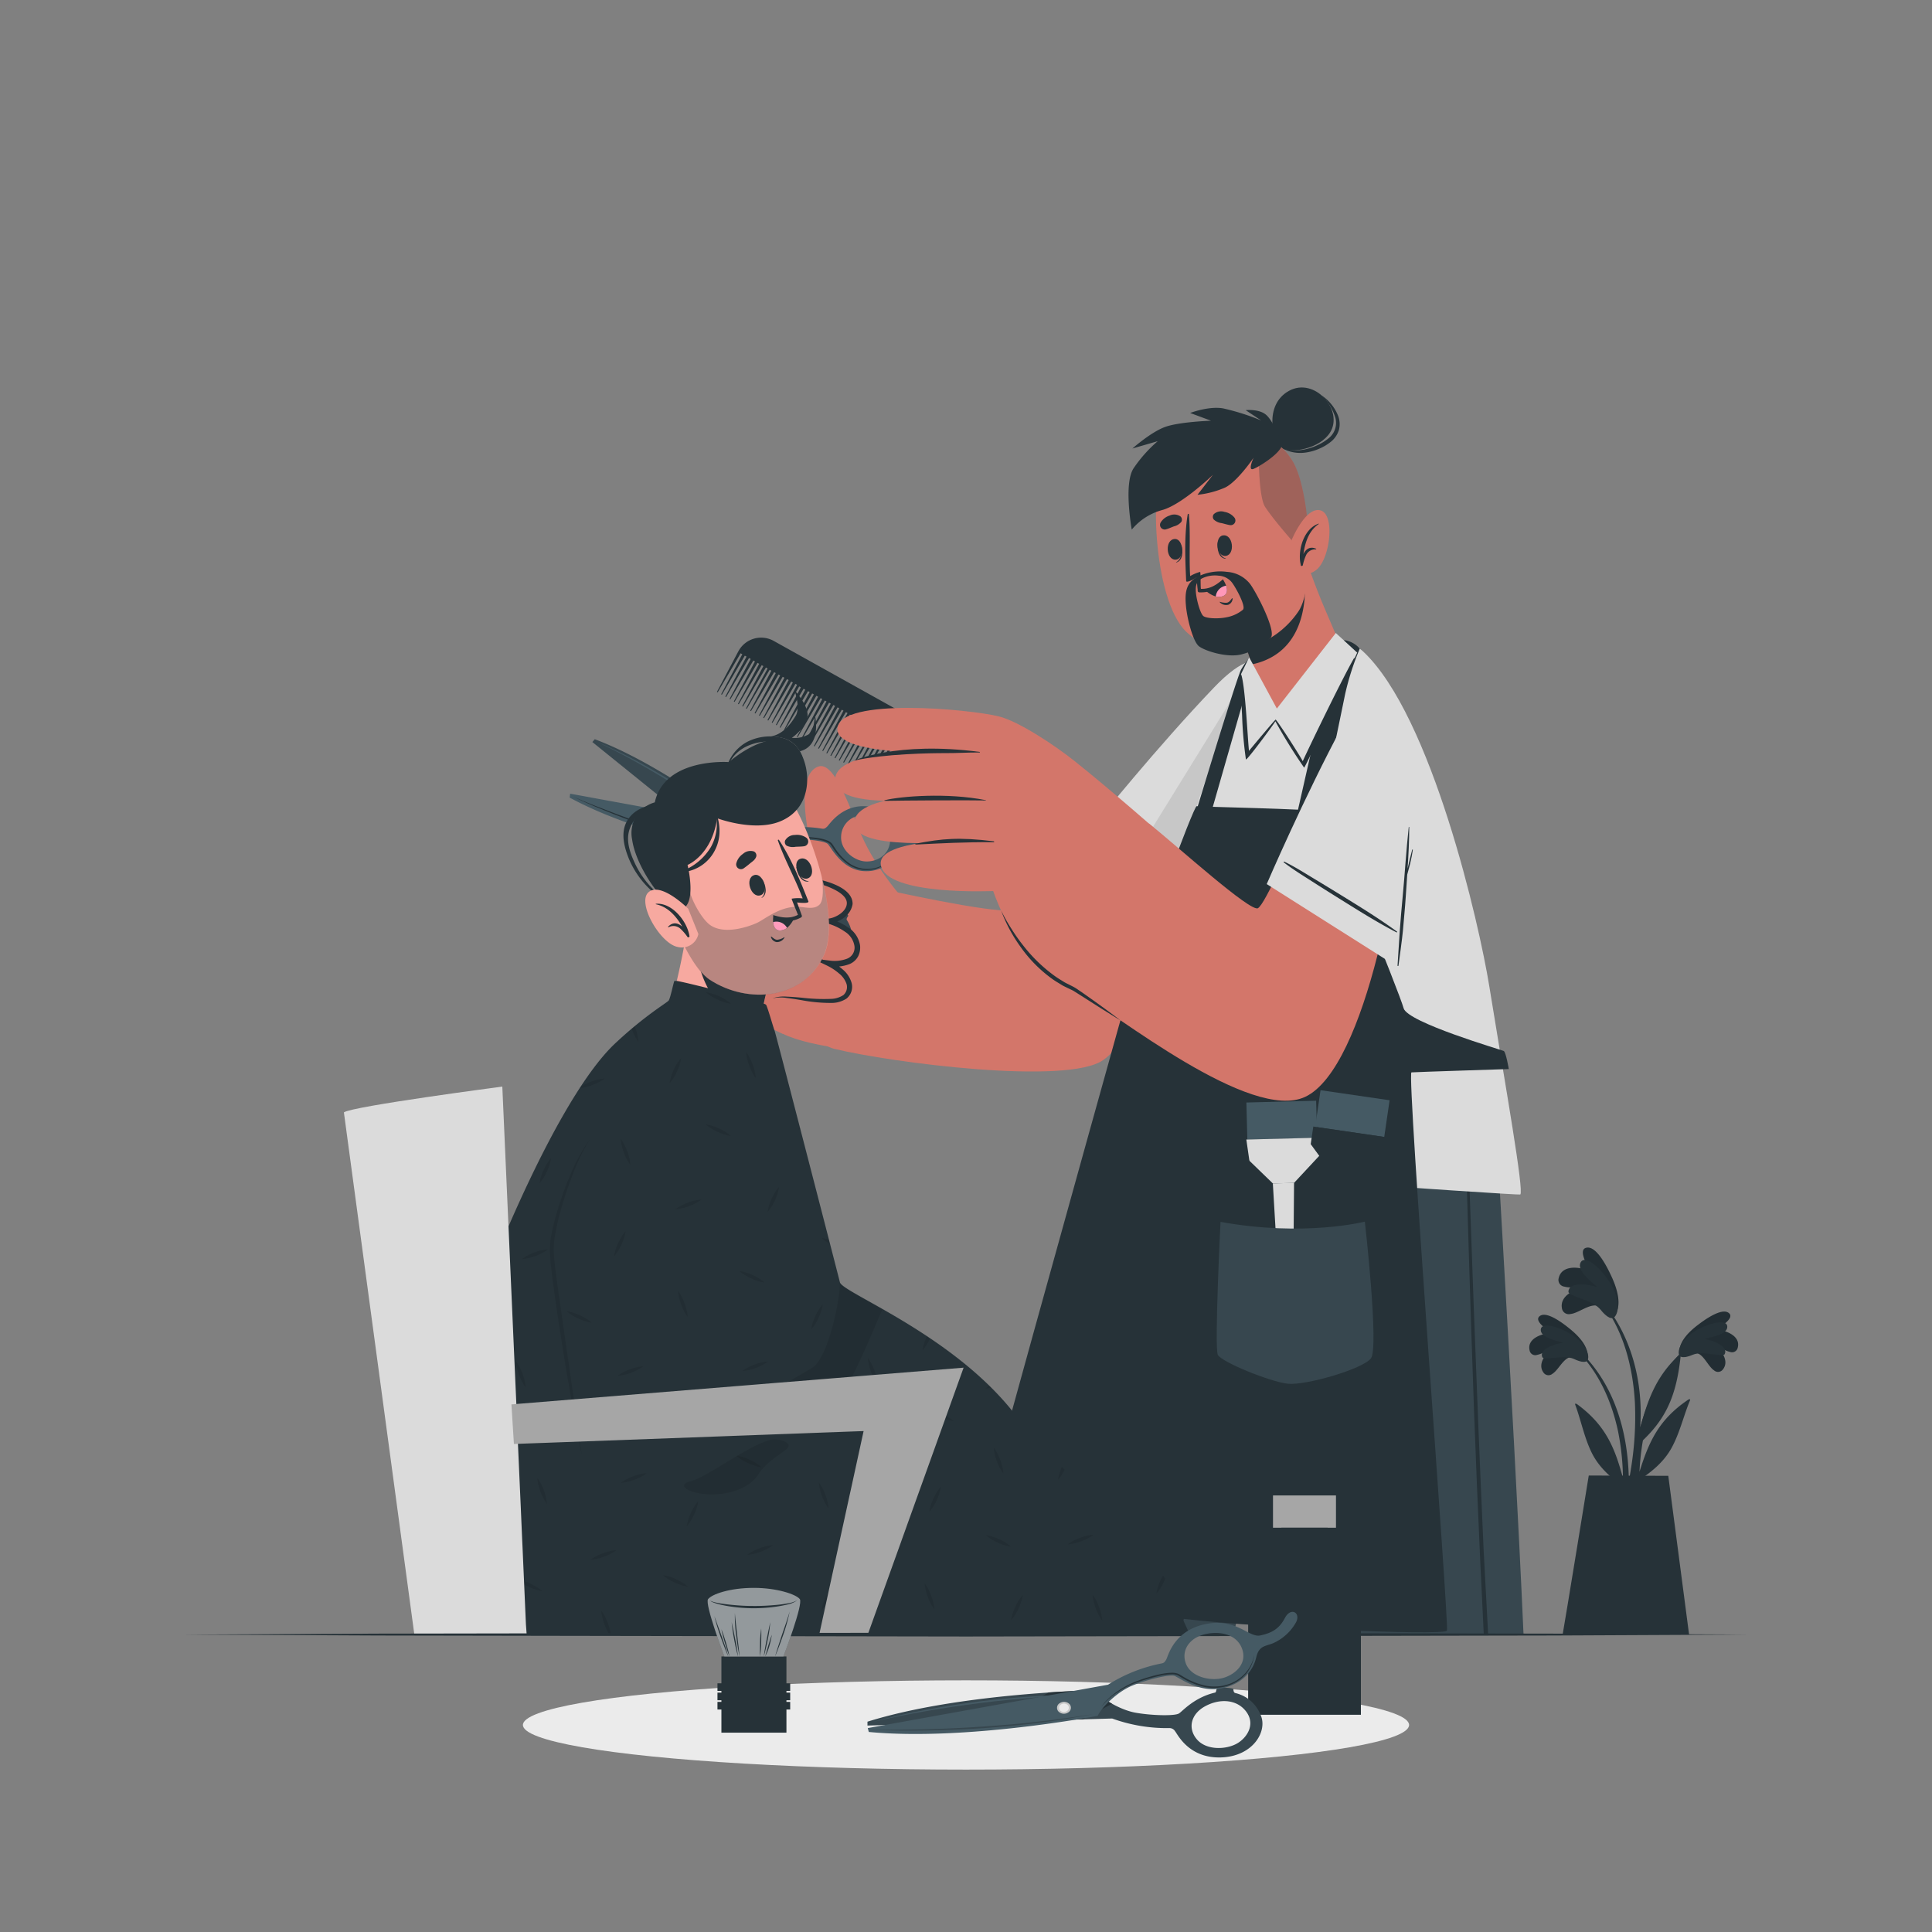 <svg xmlns="http://www.w3.org/2000/svg" viewBox="0 0 500 500"><rect x="0" y="0" width="500" height="500" fill="#808080" stroke="none"/><g id="freepik--Shadow--inject-78"><ellipse cx="250" cy="446.42" rx="114.67" ry="11.55" style="fill:#ebebeb"></ellipse></g><g id="freepik--character-2--inject-78"><path d="M360.31,263.67l-.26,1c0,.08-.05.17-.07.27-.15.57-.35,1.33-.59,2.27-.06.23-.13.48-.19.73l-.32,1.2c-.09.35-.18.72-.28,1.1-.54,2-1.18,4.5-1.92,7.34-.07.28-.14.56-.22.85-2.15,8.25-5,19.42-8.36,32.16-.21.81-.42,1.63-.64,2.45l-.55,2.14c-.22.83-.43,1.66-.65,2.49-.75,2.88-1.51,5.82-2.28,8.8q-.62,2.36-1.23,4.74c-3.18,12.29-6.53,25.25-9.81,38-.48,1.85-.95,3.69-1.43,5.53l-2.88,11.21v0c-2.09,8.11-4.09,15.94-5.95,23.23-1.24,4.88-2.41,9.52-3.5,13.84H248.73c7.78-29.07,20.44-71.3,30.76-105,9.39-30.75,16.85-54.38,16.85-54.38Z" style="fill:#37474f"></path><path d="M346.79,282.63c-1.59,5.63-3.16,11.26-4.8,16.88q-4.87,16.68-9.82,33.35-2.28,7.74-4.59,15.46-4.47,15-9,30-3.11,10.41-6.24,20.82-3.58,11.93-7.18,23.87h-2.13c1.24-3.95,2.49-7.89,3.67-11.83q5.63-18.7,11.29-37.39,4.22-13.94,8.45-27.86c.32-1,.64-2.09.95-3.13q4.5-14.76,9-29.48,2.54-8.22,5.09-16.44c1.68-5.36,3.59-10.67,5.11-16.07C347.25,278.63,347.58,279.83,346.79,282.63Z" style="fill:#263238"></path><path d="M303.6,263.67C308,298,316.51,362.45,322.68,409.19c14.43-56.63,37.63-145.52,37.63-145.52Z" style="fill:#263238"></path><path d="M394.29,423H329.57c-.27-11.58-.61-24.62-.94-37.07v0c-.39-14.35-.77-27.93-1.05-37.62-.06-2-.11-3.85-.16-5.5-.13-4.42-.22-7.44-.25-8.52h0c0-.28,0-.43,0-.43l-1.11-.67c-2.66-1.6-5.07-2.95-7.2-4.08l-.7-.36c-2.68-1.4-4.88-2.43-6.47-3.14-1.91-.84-3-1.22-3-1.22l-.21-.6c-.58-1.71-1.12-3.48-1.62-5.27-7-24.24-8.48-54.85-8.48-54.85h87.17s1.48,24.5,3.28,56.28C390.73,352.92,393,393.71,394.29,423Z" style="fill:#37474f"></path><path d="M385.13,423H384q-1.94-38.49-3.18-77c-.81-23.81-1.43-47.62-2.14-71.43,0-.34.51-.31.52,0,1.39,42.11,2.86,84.22,4.75,126.31C384.24,406.54,384.64,414.1,385.13,423Z" style="fill:#263238"></path><path d="M305.58,322.56a140.55,140.55,0,0,1,21.57,11.3c.27.17.07.59-.22.45-7.28-3.54-14.72-6.94-21.79-10.88A.49.49,0,0,1,305.58,322.56Z" style="fill:#263238"></path><path d="M305.16,296.59c.49,2.69,1.14,5.34,1.72,8,.55,2.5.95,5,1.61,7.53a12.89,12.89,0,0,0,3.5,6.31c1,.91,2.07,1.71,3.11,2.55.57.45,1.18.88,1.76,1.34-.07-.35-.13-.72-.2-1.08-.18-1-.35-2-.52-3.05-.38-2.26-.74-4.53-1.09-6.79-.68-4.45-1.3-9-2.23-13.36a.14.14,0,0,1,.27-.07c1.11,4.37,2.34,8.69,3.3,13.1.48,2.16,2.17,12.82,2.24,13.57s.14,1.56.17,2.35a9.11,9.11,0,0,1,0,2.39c0,.2-.28.16-.36,0h0a9.68,9.68,0,0,1-.68-2.32c-.19-.76-.37-1.53-.5-2.3-.05-.28-.09-.57-.13-.85-1.05-.64-2-1.49-3-2.2s-2.14-1.51-3.14-2.35a12.11,12.11,0,0,1-3.83-6,43.1,43.1,0,0,1-1.25-7.66c-.34-3-.59-6.08-1-9.1C304.85,296.49,305.12,296.41,305.16,296.59Z" style="fill:#263238"></path><path d="M324.06,190.32c-7.46,23.88-25.75,74.89-38.52,84-9.24,6.6-54.88.71-69.65-2.89-14.25-3.48,1.8-43.58,10.24-41.78,13.64,2.9,34.47,7.4,38.57,5.69,2.87-1.2,28.12-29.13,47.22-52.22C325.1,167.2,327.66,178.78,324.06,190.32Z" style="fill:#d3766a"></path><path d="M284,212.56,311,242.2s10.71-26.82,16.06-46.91,2-32.91-12.85-17.39S284,212.56,284,212.56Z" style="fill:#dbdbdb"></path><polygon points="326.48 168.51 325.38 168.53 326.67 168.2 326.48 168.51" style="fill:#c7c7c7"></polygon><path d="M327,195.29C321.67,215.38,311,242.2,311,242.2L293.1,222.55,324.93,171C330.26,171.28,330.67,181.6,327,195.29Z" style="fill:#c7c7c7"></path><path d="M290.85,208.05c2.11,2,4,4.18,5.93,6.33s3.75,4.23,5.61,6.36c3.76,4.31,7.54,8.6,11,13.19a.12.12,0,0,1-.18.16c-4.08-4-7.79-8.37-11.54-12.69q-2.78-3.21-5.51-6.45c-1.86-2.2-3.79-4.38-5.45-6.75A.12.12,0,0,1,290.85,208.05Z" style="fill:#263238"></path><path d="M202.53,267.51c7.56,3.78,26.05,5.46,30.66,4.16s8.53-32.65,5-36.12-29.93-14.23-38.36-12.42S194.7,263.59,202.53,267.51Z" style="fill:#d3766a"></path><path d="M234,232.93s-7.4-8.13-11.17-17.06c-3.16-7.5-7-19-11.11-17.46-8.41,3.18,1.19,31.87,1.19,31.87s6.27,12,14.89,9.56A8.87,8.87,0,0,0,234,232.93Z" style="fill:#d3766a"></path><path d="M213.39,223c.24,4.48-3.44,4.44-3.44,4.44l-24.73,3.07s-19.23-2.65-19.13-7.77c.19-8.83,40.23-3.45,43.83-3.56C211.85,219.07,213.28,221,213.39,223Z" style="fill:#d3766a"></path><path d="M219.81,245.94c.77-2.42,1.18-5.09-.69-7.89-.08-.62.48-.86.38-1.15a7.51,7.51,0,0,0-2.51-2.23c-.38-.06-.76.64-1.07.49-4.25-2-8.4-1-9.34-1.06-1.14-.09-4.84-3.48-7-6.33a17.9,17.9,0,0,1-3.13-10.22s-22.61-18.73-42.52-26.24l-.63.73,41.47,33.5a31,31,0,0,0,7.8,10c.39.34.54.57.49,1.47s-2.22,7.24,3.31,11.68S218.47,250.11,219.81,245.94Zm-14.5-4.17a5.65,5.65,0,0,1,6.78-5.36c3.68.54,6,3,5.92,6.21-.15,4.33-3.92,5.83-6.54,5.63C208.6,248,205.1,245.33,205.31,241.77Z" style="fill:#37474f"></path><path d="M197.14,222.65l-7.29-1.06-14.56-11.77,13.23,1.62c4.86,3.58,7.91,6.11,7.91,6.11A14.74,14.74,0,0,0,197.14,222.65Z" style="fill:#263238"></path><path d="M154.72,192.11c1.85.76,3.65,1.61,5.45,2.47s3.56,1.79,5.31,2.74q5.25,2.85,10.3,6.06c3.35,2.17,6.66,4.4,9.84,6.8.79.6,1.6,1.18,2.38,1.81l2.34,1.85c.78.62,1.54,1.27,2.3,1.92l2.27,1.94c-3.12-2.48-6.24-5-9.48-7.27s-6.51-4.57-9.87-6.7-6.77-4.18-10.23-6.13S158.33,193.8,154.72,192.11Z" style="fill:#455a64"></path><path d="M204.87,217.23c3.58-.2,8.56.39,9.37,1.2s3.62,6.6,9.18,7a9.57,9.57,0,0,0,9-4.61c1.61-2.56,2.82-1.83,4.69-1.94a11.09,11.09,0,0,0,6.63-3.17c1.75-1.87.23-4-1.94-1.83a6.82,6.82,0,0,1-6.58,2.11c-2.56-.38-3.19-6.22-10.1-7.23s-10.37,4.48-11,5.11-.92.66-1.42.58A31.05,31.05,0,0,0,200,215l-52.44-9.59-.14,1c18.68,10.2,47.62,15.11,47.62,15.11A18,18,0,0,1,204.87,217.23Zm12.81-.77a5.66,5.66,0,0,1,6.79-5.36c3.68.54,6,3,5.92,6.21-.15,4.33-3.92,5.83-6.54,5.62C221,222.71,217.48,220,217.68,216.46Z" style="fill:#455a64"></path><path d="M190.47,216.41a1.51,1.51,0,1,0-1,1.88A1.51,1.51,0,0,0,190.47,216.41Z" style="fill:#c7c7c7"></path><path d="M190.05,216.53a1.08,1.08,0,0,0-1.33-.72,1.07,1.07,0,1,0,1.33.72Z" style="fill:#ebebeb"></path><path d="M148.14,206.09q2.79,1.23,5.62,2.35t5.67,2.19c3.8,1.42,7.63,2.76,11.5,4,1.92.64,3.87,1.2,5.81,1.8s3.9,1.12,5.86,1.62l3,.77,3,.7,1.48.35,1.49.32,3,.64c-4-.69-8-1.47-11.92-2.48l-1.48-.36-1.48-.4-2.93-.8c-1.95-.59-3.9-1.14-5.84-1.77-3.86-1.26-7.7-2.59-11.48-4.08S151.79,207.87,148.14,206.09Z" style="fill:#263238"></path><path d="M232.28,220a9.63,9.63,0,0,1-3.4,3.82,8.49,8.49,0,0,1-9.8-.46,15.19,15.19,0,0,1-3.48-3.85c-.24-.34-.47-.74-.71-1a2.78,2.78,0,0,0-1-.64,10.93,10.93,0,0,0-2.44-.63,34.64,34.64,0,0,0-5.09-.34,16.94,16.94,0,0,0-5,.73,14.52,14.52,0,0,0-4.64,2.1,10.91,10.91,0,0,1,2.18-1.36,20.58,20.58,0,0,1,2.4-.94,17.29,17.29,0,0,1,5.09-.85,30.74,30.74,0,0,1,5.16.29,11.16,11.16,0,0,1,2.53.63,3.15,3.15,0,0,1,1.15.74c.31.37.5.72.75,1.08a14.77,14.77,0,0,0,3.36,3.77,8.37,8.37,0,0,0,4.63,1.78,8.5,8.5,0,0,0,4.85-1.18A9.84,9.84,0,0,0,232.28,220Z" style="fill:#263238"></path><path d="M210,227.39s8.62,1.09,9.57,6c.91,4.68-6.16,5.22-6.67,5.26.46.06,8.35,1.27,8.81,6.25.47,5.18-6.72,4.5-7.18,4.45.41.19,5.81,2.84,5.3,6.7-.89,6.64-14.89.26-19.88,2.37,0,0,2.61,8.87,2.63,9.14,0,0-13.45-5.8-15.92-12.69a4.68,4.68,0,0,1,1.83-5.57s-4.54-1.39-5-5.3c-.25-2,2.75-4.18,2.75-4.18s-3.59-1.27-3.8-4.77a4.79,4.79,0,0,1,2.8-4.71C192.26,226.27,210,227.39,210,227.39Z" style="fill:#d3766a"></path><path d="M185.66,230.11c-.08,0-.12-.09,0-.12,7.47-3.22,16.67-4.46,24.65-2.67.26.06,1.12,1,.83.92C203.65,227.05,194,228,185.66,230.11Z" style="fill:#263238"></path><path d="M186,239.74c-.09,0-.13-.13,0-.16,7.71-3.27,18.11-4.39,27.06-1.24.31.11.48.51.12.41C207.07,237.11,193.56,237.8,186,239.74Z" style="fill:#263238"></path><path d="M215,249.74c-8.71-2.69-17.4-2.31-26.28-.64-.11,0-.13-.15,0-.19,4.12-2,9.89-2.48,14.4-2.47a24,24,0,0,1,12,3C215.27,249.51,215.21,249.79,215,249.74Z" style="fill:#263238"></path><path d="M210.06,227.29c.32.07-.46.7-.14.78,3.38.9,9.35,2.81,9.24,5.73-.09,2.34-3.3,3.84-4.76,3.93l-3.66.23,3.52,1.06a14.92,14.92,0,0,1,4.39,2.09,5.37,5.37,0,0,1,2.47,3.64,3.06,3.06,0,0,1-1.9,3.36,9.21,9.21,0,0,1-4.63.47l-4.32-.51,3.9,1.89a13.88,13.88,0,0,1,3,2,5.87,5.87,0,0,1,1.93,2.74,2.79,2.79,0,0,1-.81,2.81,6.09,6.09,0,0,1-3.26,1,48,48,0,0,1-7.54-.31c-1.26-.11-2.54-.22-3.82-.27a9.16,9.16,0,0,0-3.79.45,9.75,9.75,0,0,1,3.77-.1c1.25.15,2.51.35,3.76.56a40.75,40.75,0,0,0,7.69.72,7.11,7.11,0,0,0,3.95-1.11,3.9,3.9,0,0,0,1.34-4.09,7.08,7.08,0,0,0-2.3-3.47,15.43,15.43,0,0,0-3.33-2.24l-.42,1.38a10.63,10.63,0,0,0,5.48-.51,4.47,4.47,0,0,0,2.25-2,5.07,5.07,0,0,0,.5-2.94,6.79,6.79,0,0,0-3.13-4.6,16.05,16.05,0,0,0-4.87-2.23l-.14,1.29c1.85-.18,5.62-1.46,6.22-5.07C220.75,229.15,211.73,227.48,210.06,227.29Z" style="fill:#263238"></path><path d="M393.45,309.14c-.27.27-110.86-7.3-111.79-8.5-1.29-1.7,33.71-114.08,42.48-130.59,3.74-7,21.62-8.05,28.69-1.4,17.7,16.65,30,70.46,32.6,86.6C389.73,281.84,394.44,308.17,393.45,309.14Z" style="fill:#dbdbdb"></path><path d="M363.25,260.92c.94,3.68,25.38,10.79,25.93,11.08s1.3,4.67,1.3,4.67-23.94.76-25.2.86,9.8,143,9.19,144.47-54.78-1-71.74-3.5-52.38-7.86-52.63-9.31,33.66-122.87,39.49-143.8,19.41-56.89,20.1-56.75c.87.17,29.47.69,32.5,1.4C343.34,210.31,362.31,257.24,363.25,260.92Z" style="fill:#263238"></path><path d="M308.56,213.33s11.28-37.29,12.61-40a19.56,19.56,0,0,1,4.37-5.22l-13,45.36Z" style="fill:#263238"></path><path d="M312.25,211.5a1.09,1.09,0,1,1-.83-1.44A1.18,1.18,0,0,1,312.25,211.5Z" style="fill:#263238"></path><path d="M334.8,214.51l6,.48s6.13-29.5,7.31-35.31a68.77,68.77,0,0,1,3.8-11.81,6.45,6.45,0,0,0-4.19-2.22s-4.76,12.79-6.37,20C339.92,191.9,334.8,214.51,334.8,214.51Z" style="fill:#263238"></path><path d="M339.85,212.05a1.44,1.44,0,1,1-1.44-1.45A1.44,1.44,0,0,1,339.85,212.05Z" style="fill:#263238"></path><rect x="322.71" y="285.07" width="18.06" height="9.61" transform="translate(670.78 571.17) rotate(178.53)" style="fill:#455a64"></rect><polygon points="322.32 294.92 322.44 299.52 329.41 306.27 334.9 306.13 341.51 299.03 341.39 294.43 322.32 294.92" style="fill:#dbdbdb"></polygon><polygon points="332.08 351.25 334.53 351.19 334.9 306.13 329.41 306.27 332.08 351.25" style="fill:#dbdbdb"></polygon><polygon points="304.37 283.86 318.28 282.1 317.96 280.23 304.28 283.33 304.37 283.86" style="fill:#263238"></polygon><polygon points="304.69 285.73 318.6 283.96 318.28 282.1 304.6 285.2 304.69 285.73" style="fill:#263238"></polygon><polygon points="305.01 287.59 318.92 285.83 318.6 283.96 304.92 287.06 305.01 287.59" style="fill:#263238"></polygon><polygon points="305.33 289.46 319.24 287.69 318.92 285.83 305.24 288.93 305.33 289.46" style="fill:#263238"></polygon><polygon points="305.65 291.32 319.55 289.56 319.24 287.69 305.56 290.8 305.65 291.32" style="fill:#263238"></polygon><polygon points="305.97 293.19 319.87 291.43 319.55 289.56 305.88 292.66 305.97 293.19" style="fill:#263238"></polygon><polygon points="306.29 295.05 320.19 293.29 319.87 291.43 306.2 294.53 306.29 295.05" style="fill:#263238"></polygon><polygon points="306.61 296.92 320.51 295.16 320.19 293.29 306.52 296.39 306.61 296.92" style="fill:#263238"></polygon><polygon points="306.93 298.79 320.83 297.02 320.51 295.16 306.84 298.26 306.93 298.79" style="fill:#263238"></polygon><polygon points="307.25 300.65 321.15 298.89 320.83 297.02 307.16 300.12 307.25 300.65" style="fill:#263238"></polygon><polygon points="307.57 302.52 321.47 300.75 321.15 298.89 307.48 301.99 307.57 302.52" style="fill:#263238"></polygon><polygon points="307.88 304.38 321.79 302.62 321.47 300.75 307.8 303.86 307.88 304.38" style="fill:#263238"></polygon><polygon points="308.2 306.25 322.11 304.49 321.79 302.62 308.12 305.72 308.2 306.25" style="fill:#263238"></polygon><polygon points="308.52 308.11 322.43 306.35 322.11 304.49 308.43 307.59 308.52 308.11" style="fill:#263238"></polygon><polygon points="308.84 309.98 322.75 308.22 322.43 306.35 308.75 309.45 308.84 309.98" style="fill:#263238"></polygon><polygon points="309.16 311.85 323.07 310.08 322.75 308.22 309.07 311.32 309.16 311.85" style="fill:#263238"></polygon><polygon points="309.48 313.71 323.39 311.95 323.07 310.08 309.39 313.18 309.48 313.71" style="fill:#263238"></polygon><polygon points="309.8 315.58 323.71 313.81 323.39 311.95 309.71 315.05 309.8 315.58" style="fill:#263238"></polygon><polygon points="327.54 346.2 329.9 345.8 320.37 279.82 316.29 280.52 327.54 346.2" style="fill:#263238"></polygon><rect x="340.98" y="283.37" width="18.06" height="9.61" transform="translate(654.74 623.88) rotate(-171.7)" style="fill:#455a64"></rect><polygon points="339.88 291.55 339.21 296.1 344.93 303.94 350.37 304.73 358.09 298.86 358.75 294.31 339.88 291.55" style="fill:#263238"></polygon><polygon points="339.94 348.72 342.36 349.07 350.37 304.73 344.93 303.94 339.94 348.72" style="fill:#263238"></polygon><path d="M353.22,316.16s-15.64,4-37.35.06c0,0-1.62,32.57-.7,34.41s13.54,7,18.14,7.48,19.36-3.79,21.49-6.57S353.22,316.16,353.22,316.16Z" style="fill:#37474f"></path><path d="M363.22,200.93c0,20.62-9.57,75.47-25.43,82.93-14.06,6.61-48.79-21.23-60-28-5.56-3.34,14.45-46.86,19.86-42.5,7.26,5.84,26.08,22.87,27.92,21.67,2-1.32,7.55-14.54,21.61-43.62C360.42,164,363.22,188,363.22,200.93Z" style="fill:#d3766a"></path><path d="M207,194.43a7,7,0,0,0-4.24-3.39,13.07,13.07,0,0,0-3.25-.45h0c3.13-.57,5.13-3.21,6.42-5.36s-.32-6.59-.32-6.59,4,4.2,3.31,7.15-4,5.16-4,5.16a7.3,7.3,0,0,0,4.33-.89c1.73-1.19,1.59-5.25,1.59-5.25S212.94,192.93,207,194.43Z" style="fill:#263238"></path><path d="M249.55,201l-.15.27-6,10.11-.19-.11,5.48-10.37-.43-.24-5.95,10.11-.19-.11,5.48-10.36-.43-.24-5.94,10.1-.19-.1,5.47-10.37-.42-.24-5.95,10.1-.19-.1,5.47-10.37-.43-.24L239.1,209l-.2-.1,5.49-10.36-.44-.25L238,208.36l-.19-.11,5.48-10.36-.44-.25-5.94,10.11-.19-.11,5.48-10.36-.43-.24-5.95,10.1-.19-.11,5.48-10.36-.43-.24-5.95,10.1-.19-.1L240,196.06l-.43-.24-5.94,10.11-.2-.11,5.48-10.36-.43-.24-5.94,10.1-.2-.11,5.48-10.36-.43-.24-5.95,10.1-.19-.11,5.49-10.36-.44-.24-5.94,10.11-.19-.11,5.47-10.37-.42-.24L229.3,203.5l-.19-.11L234.58,193l-.43-.23-5.94,10.1-.19-.11,5.48-10.36-.44-.24-5.93,10.1-.2-.1,5.48-10.37-.44-.24L226,201.67l-.19-.1,5.48-10.37-.43-.24-5.95,10.11-.19-.11,5.48-10.36-.43-.25-6,10.11-.19-.11L229.14,190l-.43-.25-5.94,10.11-.19-.11,5.47-10.36-.43-.24-5.94,10.1-.2-.1L227,188.77l-.43-.24-5.95,10.1-.19-.1,5.49-10.36-.44-.25L219.5,198l-.19-.11,5.47-10.36-.43-.25-5.94,10.11-.19-.11L223.69,187l-.42-.24-6,10.1-.19-.11,5.48-10.36-.44-.24-5.94,10.1-.2-.1,5.49-10.37-.44-.24-5.94,10.11-.19-.11,5.48-10.37-.43-.23L214.05,195l-.19-.11,5.48-10.36-.43-.24L213,194.38l-.19-.11,5.48-10.36-.43-.24-5.94,10.11-.19-.11,5.47-10.37-.43-.24-5.94,10.11-.2-.11,5.48-10.37-.43-.24-5.94,10.11-.2-.11L215,182.09l-.44-.24L208.61,192l-.19-.1,5.48-10.37-.44-.24-5.94,10.1-.19-.1,5.47-10.37-.42-.24-5.95,10.1-.19-.1,5.48-10.36-.44-.25-5.94,10.11-.19-.11,5.48-10.36-.44-.25-5.93,10.11-.2-.11,5.48-10.36-.43-.24-6,10.1-.19-.1,5.48-10.37-.43-.24-6,10.1-.19-.1,5.48-10.36-.43-.25L201,187.7l-.19-.11,5.47-10.36-.43-.24-5.94,10.1-.19-.11,5.47-10.36-.43-.24-5.94,10.1-.2-.11L204.1,176l-.44-.24-5.94,10.11-.19-.11L203,175.4l-.44-.24-5.94,10.11-.19-.11,5.47-10.37-.42-.23-6,10.1-.19-.11,5.48-10.36-.43-.24-6,10.1-.19-.11,5.48-10.36-.44-.24-5.93,10.1-.2-.1L198.65,173l-.43-.24-5.95,10.11-.19-.11,5.48-10.37-.43-.24-5.95,10.11-.19-.11,5.48-10.36-.43-.25-5.94,10.11-.19-.1,5.47-10.37-.42-.24L189,181l-.19-.1,5.47-10.37-.43-.24-5.94,10.1-.2-.1,5.49-10.36-.44-.25-5.94,10.11-.19-.11,5.48-10.36-.44-.25-5.94,10.11-.19-.11L191,168.72l.15-.27a6.67,6.67,0,0,1,9.09-2.58L247,191.93A6.67,6.67,0,0,1,249.55,201Z" style="fill:#263238"></path><path d="M300.72,216.08S287.29,204.27,278.15,197c-5.1-4.08-14.47-10.3-19.59-11.58-7.66-1.92-40.9-5-41.83,3-.85,7.29,28.05,6.35,28.05,6.35s-29.24-1.63-28.65,7.32,33.11,3.56,33.11,3.56-30.09-1-28,8.13c1.56,6.9,31.29,3.67,31.29,3.67s-25.87-.68-24.56,6.49c1.44,7.92,29.06,6.66,29.06,6.66,6.39,17.67,16.06,24.14,24.45,26.72C283.43,257.88,300.72,216.08,300.72,216.08Z" style="fill:#d3766a"></path><path d="M253.55,194.6c-21.45-2.84-32.84,2.33-32.51,2.25,7.8-1.79,20.14-1.95,23.58-1.94s5.49-.18,8.93-.17C253.64,194.74,253.63,194.62,253.55,194.6Z" style="fill:#263238"></path><path d="M255.12,207.08c-10.06-2-22-1-26.08,0-.32.08-.21.19.13.18,4.38-.1,21.59-.2,26-.1C255.19,207.19,255.19,207.09,255.12,207.08Z" style="fill:#263238"></path><path d="M257.2,217.73c-9.13-1.12-13.34-.7-20.19.6-.32.07-.15.25.2.23,6.7-.33,12-.63,20-.6C257.31,218,257.34,217.74,257.2,217.73Z" style="fill:#263238"></path><path d="M259.08,235.62a46.3,46.3,0,0,0,2.62,4.66,47.2,47.2,0,0,0,3.06,4.35,39.67,39.67,0,0,0,7.5,7.43,23.14,23.14,0,0,0,2.17,1.49l1.12.69c.39.22.79.4,1.18.6l1.17.6a13.06,13.06,0,0,1,1.19.76c.75.5,1.48,1,2.21,1.53,2.92,2.06,5.82,4.15,8.66,6.34-1.54-.92-3-1.88-4.57-2.82l-4.52-2.88-2.26-1.44c-.35-.22-.79-.51-1.08-.65l-1.23-.59c-.4-.2-.82-.39-1.22-.6l-1.16-.71a21.76,21.76,0,0,1-2.26-1.52,35,35,0,0,1-7.51-7.77A39,39,0,0,1,259.08,235.62Z" style="fill:#263238"></path><path d="M327.83,228.8l33.84,21.43s3.21-28.71,3-49.49-6.84-32.26-17-13.36S327.83,228.8,327.83,228.8Z" style="fill:#dbdbdb"></path><path d="M332.39,223c2.6,1.26,5.06,2.82,7.53,4.31s4.84,2.93,7.24,4.41c4.87,3,9.75,6,14.37,9.37a.12.12,0,0,1-.13.2c-5.08-2.64-9.91-5.69-14.77-8.72q-3.6-2.24-7.16-4.52c-2.43-1.56-4.92-3.08-7.2-4.84A.12.12,0,0,1,332.39,223Z" style="fill:#263238"></path><path d="M362.26,240.94c.21-3,.47-5.93.75-8.88.57-6,.91-12,1.57-18,0-.08.13-.08.13,0,0,3.59-.2,7.17-.43,10.76.38-1.64.76-3.28,1.19-4.9,0-.1.19-.08.17,0-.18,1.2-.4,2.39-.69,3.57-.24.95-.5,1.9-.76,2.85q-.19,2.85-.38,5.68c-.19,3-.5,5.92-.74,8.88-.13,1.61-1,7.95-1.15,9,0,.15-.25.14-.24,0C361.8,248.32,362.15,242.45,362.26,240.94Z" style="fill:#263238"></path><path d="M331.42,186.15c5.69-.35,13.32-12.26,14.93-19.92.11-.53-2-5.08-4.35-10.72-1.39-3.43-2.87-7.29-4-10.9-.22-.74-2.34,1.38-2.34,1.38l-4.33,2.55L317,157s4.51,6.9,6.38,13.21a8,8,0,0,1,.29,1.53c0,.07,0,.16,0,.26C324.15,174.93,325.91,186.48,331.42,186.15Z" style="fill:#d3766a"></path><path d="M323.71,171.71c0,.07,0,.16,0,.26a14.81,14.81,0,0,0,2.37-.58c15.16-5,11.2-24.94,11.2-24.94l-5.95,2.09L317,157s4.51,6.9,6.38,13.21A8,8,0,0,1,323.71,171.71Z" style="fill:#263238"></path><path d="M331.5,115.82c2.61,1.76,10.13.27,12.73-3.9,3.57-5.73-4-14.45-10.66-10.76S329.49,114.47,331.5,115.82Z" style="fill:#263238"></path><path d="M342.05,102.35a13.47,13.47,0,0,1,3.48,5.55,5.07,5.07,0,0,1-1.72,5.55,12.49,12.49,0,0,1-2.74,1.7,13.92,13.92,0,0,1-3.06,1.08,11.09,11.09,0,0,1-6.51-.41,9.69,9.69,0,0,0,6.66,1.26,13,13,0,0,0,3.35-1,12.46,12.46,0,0,0,3-1.82,6.24,6.24,0,0,0,2-3,6,6,0,0,0-.19-3.6A11.34,11.34,0,0,0,342.05,102.35Z" style="fill:#263238"></path><path d="M334.56,119.39c4.49,7.54,6,32.15,1.48,38.83C329.5,167.9,315.92,172,307,163.5c-8.68-8.25-10-40.36-4.75-46.73C310,107.4,327.92,108.25,334.56,119.39Z" style="fill:#d3766a"></path><path d="M315.13,140.38c0-.06.14.07.14.14.05,1.66.4,3.56,1.93,4,.05,0,.05.1,0,.09C315.35,144.48,314.92,142,315.13,140.38Z" style="fill:#263238"></path><path d="M316.5,138.56c2.65-.38,3.21,4.95.75,5.3S314.27,138.87,316.5,138.56Z" style="fill:#263238"></path><path d="M305.73,141.06c0-.06-.12.09-.12.16.23,1.64.21,3.57-1.23,4.27,0,0,0,.11,0,.09C306.2,145.13,306.2,142.58,305.73,141.06Z" style="fill:#263238"></path><path d="M304.07,139.49c-2.68.07-2.33,5.42.15,5.35S306.32,139.42,304.07,139.49Z" style="fill:#263238"></path><path d="M318.35,135.9c-.75-.11-1.42-.33-2.15-.51a3.63,3.63,0,0,1-2.08-.94,1.13,1.13,0,0,1,0-1.38,2.81,2.81,0,0,1,2.79-.59A4.19,4.19,0,0,1,319.5,134,1.21,1.21,0,0,1,318.35,135.9Z" style="fill:#263238"></path><path d="M301.73,137c.72-.2,1.36-.5,2.06-.77a3.57,3.57,0,0,0,1.95-1.19,1.14,1.14,0,0,0-.21-1.37,2.82,2.82,0,0,0-2.84-.24,4.13,4.13,0,0,0-2.34,1.84A1.21,1.21,0,0,0,301.73,137Z" style="fill:#263238"></path><path d="M318.83,154.86c-.35.43-.69,1-1.29,1.12a4.29,4.29,0,0,1-1.81-.23.06.06,0,0,0-.07.09,2.25,2.25,0,0,0,2.19.68,1.77,1.77,0,0,0,1.15-1.6C319,154.82,318.88,154.8,318.83,154.86Z" style="fill:#263238"></path><path d="M316.58,150.1a5.66,5.66,0,0,1-3.49,2.89,7.22,7.22,0,0,1-2,.31,1.7,1.7,0,0,1-.39,0h-.37a.43.43,0,0,1-.37-.34h0a1,1,0,0,1,0-.17h0v-.15c-.17-1.27-.25-3.21-.25-3.21-.44.28-2.7,1.59-2.73.92-.25-5.53-.52-11.69.4-17.25a.16.16,0,0,1,.31,0c.45,5.31,0,10.67.32,16a10.09,10.09,0,0,1,2.57-1.09c.19,0,.09,3.77.21,4.33a.12.12,0,0,0,0,.06c2.16.05,3.7-.76,5.63-2.41C316.52,149.86,316.66,150,316.58,150.1Z" style="fill:#263238"></path><path d="M311.76,152.57a6.67,6.67,0,0,0,2.88,1.8,3.06,3.06,0,0,0,1.84-.08c1.28-.49,1.19-1.7.84-2.71a7.36,7.36,0,0,0-.76-1.52A8.69,8.69,0,0,1,311.76,152.57Z" style="fill:#263238"></path><path d="M314.64,154.37a3.06,3.06,0,0,0,1.84-.08c1.28-.49,1.19-1.7.84-2.71A3.13,3.13,0,0,0,314.64,154.37Z" style="fill:#ff98b9"></path><path d="M338.73,144.8c-.55-.59-8.32-9.06-11.32-13.61-1.65-2.5-1.66-13-1.66-13.29a7.4,7.4,0,0,1,2.5-4.68,17.58,17.58,0,0,1,6.31,6.17C337.35,124.07,339,135.34,338.73,144.8Z" style="fill:#263238;opacity:0.3"></path><path d="M334.25,139.82s3.63-8.85,7.53-7.72,2.37,13.12-1.36,15.56a4.26,4.26,0,0,1-6.06-1Z" style="fill:#d3766a"></path><path d="M341.26,135.52c.06,0,.09.07,0,.11-2.6,1.8-3.5,4.79-3.94,7.77.61-1.25,1.64-2.09,3.28-1.39.09,0,0,.17,0,.17A2.61,2.61,0,0,0,338,143.7a12.65,12.65,0,0,0-.83,2.57c-.08.29-.57.25-.54-.06,0,0,0-.05,0-.07C335.74,142.51,337.43,136.77,341.26,135.52Z" style="fill:#263238"></path><path d="M331.2,113.49c3.18,2.19-5.47,7.44-6.9,7.9s.12-2.91.12-2.91-4.19,6.18-7.39,7.71a24.07,24.07,0,0,1-7.12,1.86l4-5.17s-8,7.72-13.14,9.12a15.43,15.43,0,0,0-7.87,5.06s-2.18-11.87.48-15.88a35.67,35.67,0,0,1,6.23-7l-6.54,1.89s4.85-4.31,8.55-5.61,11.79-1.58,11.79-1.58l-5.4-2s4.7-1.82,8.48-1.2a60.15,60.15,0,0,1,9.89,3.13l-4-2.66s3.45-.38,5.28,1.2S331.2,113.49,331.2,113.49Z" style="fill:#263238"></path><path d="M323.42,151a8.3,8.3,0,0,0-5.88-3,13,13,0,0,0-7.42,1.17c-3,1.52-3.54,3.72-3.21,7.48s1.9,9.4,3.34,10.57,7,3,10.76,2.2A16,16,0,0,0,328.9,165C330.36,163.23,324.92,152.86,323.42,151Zm-1.72,6.77a9.33,9.33,0,0,1-4.38,2c-2.11.43-5.07.28-5.87-.32s-1.76-4.09-1.94-6,.1-3.08,1.78-3.86a7.59,7.59,0,0,1,4.11-.6,4.72,4.72,0,0,1,3.26,1.56C319.49,151.45,322.51,156.81,321.7,157.74Z" style="fill:#263238"></path><path d="M323.28,170.11l7.17,13.26,15.26-19.55,5.53,5.08s-13.7,29.86-13.95,28.61l-7.09-11.33-7.32,9.28-1.71-21Z" style="fill:#dbdbdb"></path><path d="M321.45,185.13c-.17-3.48-.44-7-.44-10.45,0-.13.18-.2.23-.06,1.07,3.25,1.64,16.55,2,19.71,0,0,0,0,0,0,.3-.4,6.82-8.21,6.91-8.11,1.45,1.76,6.65,10,7,10.77,2.16-4.74,10.56-22,13.24-26.6a.12.12,0,0,1,.22.1c-1.82,5-12.89,28.22-13.1,28.18a135.67,135.67,0,0,1-7.44-12c-1.06,1.66-7.55,10.37-7.63,9.86A105.79,105.79,0,0,1,321.45,185.13Z" style="fill:#263238"></path></g><g id="freepik--character-1--inject-78"><path d="M301.91,423H138.73c-.91-.83-1.75-1.68-2.54-2.54-8.72-9.5-10.85-20.5-10.41-30,0,0,0,0,0,0a60.92,60.92,0,0,1,5.76-22.81l1.08,0,1.24,0,.84,0,1,0,54.4-1.62.61,0h.41l5.75-.17h.35l2.08-.06,2.52-.08,1.18,0s-.07,1.24-.11,3.07c0,.74,0,1.58,0,2.48s0,1.7.06,2.59v0a36.73,36.73,0,0,0,.62,5.9,5.68,5.68,0,0,0,1.38,3.13c.28.23,2.54.6,6.2,1.16l1.27.19,1.38.21,5.66.88.62.09.21,0c3.39.54,7.19,1.18,11.25,1.93l1.44.27c1.34.25,2.71.52,4.1.8l.63.12c2.35.48,4.76,1,7.19,1.54,1,.22,2,.44,3,.68,3.07.72,6.18,1.51,9.27,2.36,20.39,5.65,39.92,14.2,44.13,27.12A20.91,20.91,0,0,1,301.91,423Z" style="fill:#37474f"></path><path d="M156.14,423h-2.43a35.12,35.12,0,0,1-9.7-7.13,34.19,34.19,0,0,1-8.26-15.71c-.14-.54-.26-1.09-.37-1.64l-.21-1.11a53.17,53.17,0,0,1-.74-7.38h0a66.06,66.06,0,0,1,.12-6.75,92.78,92.78,0,0,1,1.15-9.7l.18-1a.12.12,0,0,1,.23.05l-.18,1c-.29,1.58-.56,3.17-.71,4.76a75.72,75.72,0,0,0-.29,11.67h0a52.09,52.09,0,0,0,1.15,8.35c.12.57.26,1.13.41,1.69s.35,1.24.54,1.85a33.21,33.21,0,0,0,14.05,18.4A43.17,43.17,0,0,0,156.14,423Z" style="fill:#263238"></path><path d="M298.58,423H119.19c-4-10.89-4.1-22.38-2.89-32.1h0a97.38,97.38,0,0,1,6.06-23.81l10.2-.3,1.25,0h.42l1,0,55-1.63.43,0h.58l5.5-.17h.83l1.85-.06,2.52-.07s-.06.3-.18.85c-.22,1.06-.66,3-1.31,5.61-.47,1.85-1,4-1.74,6.35q-.33,1.14-.69,2.34c-.39,1.23-.79,2.5-1.23,3.79-.26.77-.53,1.54-.81,2.32h0c-.39,1.11-.81,2.22-1.25,3.34l-.12.33,0,.12,1.87.36.27.05,2.23.45c2.41.49,5.74,1.18,9.76,2.08l1.17.26c2.52.57,5.29,1.21,8.25,1.92l4.42,1.08,1.26.31,2.91.74c2.13.54,4.32,1.12,6.55,1.72l1.46.39.54.15c3.42.93,6.95,1.93,10.53,3,14.36,4.24,29.64,9.51,42.87,15.69l.21.1C292.27,419.69,295.52,421.33,298.58,423Z" style="fill:#37474f"></path><path d="M208.59,384.36a37.26,37.26,0,0,0-6.74,2.16c-2.29.87-4.54,1.86-6.74,2.93a134.37,134.37,0,0,0-12.59,7.13c-.13.08,0,.25.13.19,4.3-2.24,8.75-4.25,13.2-6.17l6.43-2.77a68.8,68.8,0,0,0,6.51-2.88C209.06,384.8,208.91,384.3,208.59,384.36Z" style="fill:#263238"></path><path d="M203.82,364.71c-.91,3.63-1.71,7.3-2.75,10.9-.48,1.65-.95,3.33-1.57,4.93-.53,1.35-1.33,2.9-2.89,3.2-1.81.35-2.32-1.19-2.17-2.68.16-1.67.59-3.33.91-5,.38-1.89.76-3.77,1.11-5.67.17-.94.35-1.89.51-2.84,0-.24.21-2.05.34-2.57,0,0,.05.09.1.08h.07a.13.13,0,0,0,.11-.09.25.25,0,0,0-.09-.28.15.15,0,0,0-.17,0c-.34.19-.37.66-.48,1-.29.92-.59,1.84-.86,2.77-.5,1.73-1,3.47-1.43,5.22s-.87,3.5-1.3,5.25a8.18,8.18,0,0,0-.36,4,3.09,3.09,0,0,0,2.86,2.32c-.06.12-.14.24-.19.36-.16.36-.28.74-.41,1.1s-.27.75-.38,1.14a3.45,3.45,0,0,0-.1.56c0,.21,0,.42,0,.63a.31.31,0,0,0,.57.2,5.65,5.65,0,0,1,.34-.51,3.2,3.2,0,0,0,.26-.6c.12-.37.22-.73.32-1.1s.2-.74.27-1.11,0-.45.07-.67a4.18,4.18,0,0,0,2.09-.8,7,7,0,0,0,2.17-3.32c.55-1.51,1-3.08,1.4-4.63a68.74,68.74,0,0,0,2.32-11.71A.34.34,0,0,0,203.82,364.71Z" style="fill:#263238"></path><path d="M156.48,373.6c-.33,1.81-.53,3.63-.95,5.42s-.88,3.49-1.46,5.2a18.92,18.92,0,0,1-2.21,4.68,17.41,17.41,0,0,1-3.53,3.59,30.16,30.16,0,0,1-8.53,4.75,39.52,39.52,0,0,1-4.74,1.39c-.84.19-1.69.34-2.54.45a5.25,5.25,0,0,0-2,.47.42.42,0,0,0,0,.71c1.09.53,2.61.24,3.77.12a27.78,27.78,0,0,0,4-.71,29.54,29.54,0,0,0,7.62-3.22,24.07,24.07,0,0,0,6.37-5.21,18,18,0,0,0,3.4-7.47,36.49,36.49,0,0,0,1.11-10.14A.18.18,0,0,0,156.48,373.6Z" style="fill:#263238"></path><path d="M130.09,423h-.82a59.83,59.83,0,0,1-4.58-18.21,92.78,92.78,0,0,1-.21-14.24h0c.34-6.4,1.14-12.79,1.88-19.16,0-.15.24-.1.22,0-.33,2.77-.67,5.55-1,8.33-.35,3.49-.62,7.1-.73,10.75,0,0,0,0,0,0C124.54,401.65,125.6,413.16,130.09,423Z" style="fill:#263238"></path><path d="M298.4,423h-.85a345.12,345.12,0,0,0-35.72-15.23q-8-2.91-16-5.39-5.22-1.62-10.5-3.05l-.53-.14-1.48-.4q-3.33-.88-6.67-1.69l-2.75-.66-1.25-.29-3.2-.71-1.32-.28c-2.76-.59-5.53-1.13-8.31-1.65l-1.27-.23q-4.73-.85-9.46-1.64L195,391h0c-.54-.09-.4-1,.15-1l1.37.16.31,0,2.17.26c3.36.43,6.71.95,10,1.54l1.11.21q4.16.75,8.28,1.65l3.87.86,1.28.3q2.46.59,4.92,1.21,2.64.66,5.26,1.37l.74.2.78.21,3.29.91c2.53.72,5.06,1.46,7.58,2.25a297.87,297.87,0,0,1,34.32,12.92q4.18,1.88,8.27,3.91l.21.1C292.09,419.69,295.25,421.34,298.4,423Z" style="fill:#263238"></path><path d="M218.42,383.41c-2.44,2.22-106.54,8.25-107,7.56s23.32-112.46,60.8-127.89c5.94-2.44,21.78-1.6,23.59.61C210.84,282.05,220,382,218.42,383.41Z" style="fill:#ebebeb"></path><polygon points="187.94 289.12 192.66 280.17 199.28 286.98 197.92 294 191.6 295 187.94 289.12" style="fill:#263238"></polygon><polygon points="191.6 295 190.67 366.35 202.28 382.47 210.87 362.8 197.92 294 191.6 295" style="fill:#263238"></polygon><path d="M111.42,391c.46.7,104.56-5.35,107-7.56,1.41-1.26-6.06-84.71-18.83-113.2,1.88,8.62,5.41,29,1,45.24a183.24,183.24,0,0,1-31.66-50.74C133.35,285,111,390.38,111.42,391Z" style="fill:#a6a6a6"></path><path d="M190.79,279.23c-5.83.65-14.5-9.2-17.49-16.68-.2-.52,1.16-5.5,2.52-11.63.81-3.72,1.63-7.89,2.1-11.74L201.38,248s-3.36,7.79-4.14,14.52a8.63,8.63,0,0,0,0,1.6,2.4,2.4,0,0,1,0,.27C197.33,267.45,196.42,278.6,190.79,279.23Z" style="fill:#f7a9a0"></path><path d="M179.51,239.77c.16,5.66,1.72,22.49,15.2,24.45a16.11,16.11,0,0,0,2.51.16,2.25,2.25,0,0,1,0-.26,7.17,7.17,0,0,1,0-1.6c.77-6.73,4.14-14.52,4.14-14.52Z" style="fill:#263238"></path><path d="M169.59,216.13c-1.26,8.94,7.14,32.87,14.07,37.41,10.06,6.57,24.58,5.06,29.68-6.58,4.94-11.29-6.56-42.28-14.12-46.21C188.07,195,171.44,202.92,169.59,216.13Z" style="fill:#f7a9a0"></path><path d="M212.66,226.86c2,7.93,2.62,15.7.59,20.25-5.16,11.61-19.7,13-29.71,6.39-2-1.35-4.17-4.35-6.17-8.18a93.53,93.53,0,0,1-3.21-12.43c-.3-2.41,4.28-2.53,4.28-2.53.48,2.54,3.17,7.53,5.38,9.06,3.7,2.57,9.85.41,11.94-.51s5.8-4.23,10.48-4.24c2.08,0,4.26.89,5.8-.51S212.72,227.23,212.66,226.86Z" style="fill:#263238;opacity:0.3"></path><path d="M197.28,227.58c0-.05-.09.13-.07.19.65,1.57,1.13,3.48-.11,4.54,0,0,0,.11,0,.09C198.8,231.49,198.15,229,197.28,227.58Z" style="fill:#263238"></path><path d="M195.24,226.46c-2.62.76-.9,6,1.53,5.25S197.45,225.82,195.24,226.46Z" style="fill:#263238"></path><path d="M206.11,224.46c0-.07.15,0,.17.1.48,1.63,1.31,3.41,2.94,3.46.05,0,.07.09,0,.1C207.38,228.46,206.3,226.08,206.11,224.46Z" style="fill:#263238"></path><path d="M207,222.3c2.53-1.05,4.45,4.08,2.11,5S204.87,223.19,207,222.3Z" style="fill:#263238"></path><path d="M192.41,224.76a21.68,21.68,0,0,0,1.78-1.38c.67-.53,1.27-.89,1.54-1.75a1.15,1.15,0,0,0-.61-1.27,2.9,2.9,0,0,0-2.85.63,4.23,4.23,0,0,0-1.73,2.49A1.24,1.24,0,0,0,192.41,224.76Z" style="fill:#263238"></path><path d="M208.14,219c-.76.12-1.48.1-2.25.15a3.66,3.66,0,0,1-2.31-.29,1.14,1.14,0,0,1-.38-1.36,2.86,2.86,0,0,1,2.54-1.41,4.17,4.17,0,0,1,2.95.72A1.23,1.23,0,0,1,208.14,219Z" style="fill:#263238"></path><path d="M199.65,242.4c.46.34.93.84,1.54.81a4.32,4.32,0,0,0,1.76-.65.06.06,0,0,1,.08.08,2.27,2.27,0,0,1-2,1.18,1.81,1.81,0,0,1-1.51-1.32C199.46,242.4,199.59,242.35,199.65,242.4Z" style="fill:#263238"></path><path d="M200.15,237.1a5.81,5.81,0,0,0,4.47,1.23,7.84,7.84,0,0,0,2-.56c.13-.05.58-.27.7-.34a.42.42,0,0,0,.2-.47h0l-1.24-3.41c.52.08,3.18.35,2.93-.29-2.1-5.25-4.42-11.1-7.62-15.89a.16.16,0,0,0-.28.14c1.81,5.13,4.52,9.91,6.42,15a9.9,9.9,0,0,0-2.85.07c-.09,0,1.63,4.14,1.63,4.18-2,1-3.77.84-6.26.11C200.1,236.85,200,237,200.15,237.1Z" style="fill:#263238"></path><path d="M205.64,237.29a6.83,6.83,0,0,1-1.95,2.84,3,3,0,0,1-1.73.67c-1.38.08-1.79-1.09-1.88-2.16a7.59,7.59,0,0,1,.08-1.72A8.86,8.86,0,0,0,205.64,237.29Z" style="fill:#263238"></path><path d="M203.69,240.13a3,3,0,0,1-1.73.67c-1.38.08-1.79-1.09-1.88-2.16A3.14,3.14,0,0,1,203.69,240.13Z" style="fill:#ff9cbd"></path><path d="M176.26,235.32c4.22-1.13,1.68-11.48,1.68-11.48s6.28-2.5,7.65-12.08c0,0,9.45,3.56,16.22.85,10.61-4.24,7.4-18.5,2.68-20.58-6.68-2.94-15.86,5.2-15.86,5.2S172,196,169.46,207.65a8.25,8.25,0,0,0-5.87,9.6C164.68,225.1,173.11,236.15,176.26,235.32Z" style="fill:#263238"></path><path d="M176.66,225.38a14.85,14.85,0,0,0,7.32-6.17c1.68-3,2.16-7.07.55-10.15-.09-.17.19-.3.27-.12,1.52,3.48,2.06,7.26.37,10.8a10.32,10.32,0,0,1-8.42,5.95C176.58,225.7,176.48,225.45,176.66,225.38Z" style="fill:#263238"></path><path d="M162.1,212.81c1.61-3.19,4.84-4.29,8.13-4.84.19,0,.24.27.05.29-3.3.29-6.11,3.1-7.25,6.08s-.09,6.1,1.16,8.82a23.37,23.37,0,0,0,11.91,11.77.08.08,0,0,1-.06.14,23.4,23.4,0,0,1-13.29-12.84C161.58,219.34,160.62,215.76,162.1,212.81Z" style="fill:#263238"></path><path d="M188.3,197.83a11,11,0,0,1,5.11-5.86,13.1,13.1,0,0,1,9.33-.93,7.39,7.39,0,0,1,5.07,5.41c.8,2.94,0,6-1.23,8.72a.07.07,0,0,1-.12,0,13.12,13.12,0,0,0,.75-7.85,6.82,6.82,0,0,0-5.14-5.11c-4.93-1.09-11.48.58-13.5,5.78A.15.15,0,0,1,188.3,197.83Z" style="fill:#263238"></path><path d="M178.11,235.18s-7-7-10.22-4.32,3,13.39,7.5,14.21a4.37,4.37,0,0,0,5.35-3.35Z" style="fill:#f7a9a0"></path><path d="M169.75,233.9c-.06,0-.06.1,0,.12,3.18.67,5.24,3.14,6.84,5.8-1.08-.94-2.39-1.33-3.67,0-.07.07,0,.18.11.15a2.68,2.68,0,0,1,3.08.4,12.67,12.67,0,0,1,1.81,2.11c.19.24.64,0,.49-.28l0-.06C177.77,238.32,173.88,233.55,169.75,233.9Z" style="fill:#263238"></path><path d="M197.14,263.07l-5.23,14.42-18.3-17.4-4.81,6s18.27,28,18.34,26.72l5.44-12.47,8.76,8.25-1.42-21.4Z" style="fill:#ebebeb"></path><path d="M201.24,277.92c-.36-3.53-.61-7.09-1.13-10.59,0-.13-.22-.18-.24,0-.59,3.44.83,16.91.92,20.15l0,0c-.37-.36-8.11-7.24-8.18-7.13-1.2,2-5.2,11.07-5.47,11.89-2.89-4.44-13.94-20.6-17.32-24.79a.12.12,0,0,0-.21.13c2.58,4.72,17.22,26.48,17.43,26.41a138,138,0,0,0,5.69-13.17c1.32,1.51,9.16,9.31,9.16,8.78A110,110,0,0,0,201.24,277.92Z" style="fill:#263238"></path><path d="M162.82,277.6c-17,32.45-36.62,80.8-26.07,91.35s43.55,27.28,69,28c4.93.13,11-42,5.74-42.39C197.8,353.59,171.19,342,169.14,340c-1-1,9.1-38.36,11.13-59C182.71,256,173,258.19,162.82,277.6Z" style="fill:#f7a9a0"></path><path d="M195.74,352.74s2.6.43,16.7.44c9.75,0,33.49,6.27,43.46,31.79,3.81,9.78-1.38,16.73-7.15,7.28-4.07-6.66-6.31-11.63-8.25-13.43,0,0-1.48,11.85-7.57,15.13a128.94,128.94,0,0,1-16.54,7.42,25.61,25.61,0,0,1-1.67-3A14.55,14.55,0,0,1,199.41,396Z" style="fill:#f7a9a0"></path><path d="M221.74,354.68c3.85,3.36,11.88,10.63,16.39,18.86,5,9.14,12.17,28.1,5.38,31.72-5,2.66-8.35-4.34-8.35-4.34s1.32,8.46-3.7,9.88c-4.58,1.29-6.86-4.28-6.86-4.28s-.09,5.27-4.74,5.66c-5.58.48-4.49-10.64-10.56-15.05C207.93,396.14,221.74,354.68,221.74,354.68Z" style="fill:#f7a9a0"></path><path d="M227.59,377.21c3.09,3.76,7.94,14.1,7.69,23.53,0,.21-.17.32-.21.13a101.9,101.9,0,0,0-7.57-23.61C227.47,377.21,227.55,377.17,227.59,377.21Z" style="fill:#263238"></path><path d="M218.5,382.53c2.34,3.52,6.87,14.4,6.28,23.94,0,.22-.18.32-.21.12a109.74,109.74,0,0,0-6.16-24C218.39,382.52,218.47,382.49,218.5,382.53Z" style="fill:#263238"></path><path d="M202.42,351.17,192,399.09s-53.44-20.09-58-33,11.51-60.59,27.43-88.38,20.81-15.62,19.55,5.84-10.37,53.79-10.06,55.16S202.42,351.17,202.42,351.17Z" style="fill:#a6a6a6"></path><path d="M193.47,351c-2.55,10.42-4.68,20.95-6.8,31.47-.6,3-1.15,5.95-1.79,8.92a.08.08,0,0,0,.15,0c1.28-5.21,2.7-10.38,3.91-15.61s2.32-10.49,3.3-15.77c.55-3,1.12-6,1.58-9A.18.18,0,0,0,193.47,351Z" style="fill:#263238"></path><path d="M179.93,302.55q-.72,2-1.47,4c-.2.55-.42,1.11-.64,1.67.34-1.79.67-3.57,1-5.36.4-2.46.83-4.93,1.11-7.41,0-.08-.12-.11-.14,0-1.21,4.2-2.08,8.5-3,12.77s-1.71,8.67-2.49,13c-.22,1.2-.41,2.41-.59,3.62a30.48,30.48,0,0,0-.45,3.55.08.08,0,0,0,.16,0A51.24,51.24,0,0,0,175,322.3c.49-2.13.9-4.27,1.34-6.41s.81-4,1.2-6a25.26,25.26,0,0,0,1.39-3.27,31.7,31.7,0,0,0,1.16-4C180.08,302.52,180,302.48,179.93,302.55Z" style="fill:#263238"></path><path d="M307.92,423h-193c-4-11.69-7.43-26-5.73-37.78,2-13.7,11.28-42.26,22.48-68,8.91-20.51,19-39.24,27.62-47.27,7.7-7.21,13.3-10.42,13.75-11s1.27-4.71,1.49-5.09c0,0,.24,0,.64,0,1.32.23,4.53,1,8.16,1.91,5.71,1.46,12.45,3.29,14.38,4a1.76,1.76,0,0,1,.54.25c.39.57,2,6.29,2.21,6.7s16.25,62.48,16.91,65.14,28.1,13.09,44.23,32.82,37.88,38,40.89,45.66C304.13,414.67,306.31,419.55,307.92,423Z" style="fill:#263238"></path><path d="M153,279.92a14,14,0,0,0-2.76,1.38l-.19.29a13,13,0,0,0,3.27-.8,12.38,12.38,0,0,0,3.2-1.67A12.89,12.89,0,0,0,153,279.92Zm54,12-.51.36a5.61,5.61,0,0,0,.59-.06C207,292.08,207,292,207,291.88Zm-29,19.34a13.32,13.32,0,0,0-3.21,1.68,12.33,12.33,0,0,0,3.54-.8,12.63,12.63,0,0,0,3.2-1.69A13,13,0,0,0,178,311.22ZM163,354.4a12.38,12.38,0,0,0-3.2,1.67,13.81,13.81,0,0,0,6.72-2.49A12.55,12.55,0,0,0,163,354.4Zm-24.72-30.25a12.39,12.39,0,0,0-3.19,1.69,12.54,12.54,0,0,0,3.52-.81,12.15,12.15,0,0,0,3.2-1.69A12.61,12.61,0,0,0,138.25,324.15Zm25.57,57.93a12.25,12.25,0,0,0-3.19,1.69,12.55,12.55,0,0,0,3.52-.82,11.86,11.86,0,0,0,3.2-1.69A12.62,12.62,0,0,0,163.82,382.08Zm32.69,18.63a12.88,12.88,0,0,0-3.19,1.69,12.55,12.55,0,0,0,3.52-.82,12.11,12.11,0,0,0,3.2-1.68A12.61,12.61,0,0,0,196.51,400.71Zm-1.24-47.56a12.52,12.52,0,0,0-3.19,1.68,14,14,0,0,0,6.72-2.5A12.62,12.62,0,0,0,195.27,353.15Zm31.67,21.16a12.71,12.71,0,0,0-3.19,1.69,12.57,12.57,0,0,0,3.51-.82,12,12,0,0,0,3.21-1.68A12.27,12.27,0,0,0,226.94,374.31ZM256,358.71a9.63,9.63,0,0,0-.94.63,9,9,0,0,0,1.39-.2ZM279.49,398a12.55,12.55,0,0,0-3.19,1.69,12.55,12.55,0,0,0,3.52-.82,11.86,11.86,0,0,0,3.2-1.69A12.62,12.62,0,0,0,279.49,398ZM135.23,355.53a13.3,13.3,0,0,0-1.69-3.2,12.62,12.62,0,0,0,.82,3.53,12,12,0,0,0,1.68,3.2A12.35,12.35,0,0,0,135.23,355.53Zm5.5,30.14a12.92,12.92,0,0,0-1.68-3.2,13,13,0,0,0,.81,3.53,12.51,12.51,0,0,0,1.69,3.21A12.69,12.69,0,0,0,140.73,385.67ZM112.24,409.4a12.69,12.69,0,0,0-1.69-3.21,12.69,12.69,0,0,0,.82,3.54,11.86,11.86,0,0,0,1.69,3.2A12.62,12.62,0,0,0,112.24,409.4Zm45.06,10.65a12.75,12.75,0,0,0-1.68-3.2,12.35,12.35,0,0,0,.81,3.53,13,13,0,0,0,1.3,2.65h.34A13.59,13.59,0,0,0,157.3,420.05Zm19.86-82.76a12.15,12.15,0,0,0-1.69-3.2,12.91,12.91,0,0,0,.82,3.52,12.41,12.41,0,0,0,1.68,3.2A12.13,12.13,0,0,0,177.16,337.29Zm36.45,49.58a12.11,12.11,0,0,0-1.68-3.2,13.28,13.28,0,0,0,.81,3.52,12.77,12.77,0,0,0,1.69,3.2A12.47,12.47,0,0,0,213.61,386.87Zm12.68-32.2a11.71,11.71,0,0,0-1.69-3.2,13.09,13.09,0,0,0,.82,3.52,12.15,12.15,0,0,0,1.69,3.2A12.47,12.47,0,0,0,226.29,354.67Zm32.56,23.15a12.11,12.11,0,0,0-1.68-3.2,13.28,13.28,0,0,0,.81,3.52,12.77,12.77,0,0,0,1.69,3.2A12.47,12.47,0,0,0,258.85,377.82Zm25.6,38.11a11.92,11.92,0,0,0-1.69-3.21,13.29,13.29,0,0,0,.82,3.52,12.51,12.51,0,0,0,1.69,3.21A12.39,12.39,0,0,0,284.45,415.93Zm-122.12-118a13.22,13.22,0,0,0-1.69-3.19,12.54,12.54,0,0,0,.81,3.52,12.73,12.73,0,0,0,1.68,3.2A12.6,12.6,0,0,0,162.33,297.92Zm2.1-31.82c-.07-.17-.13-.34-.21-.51l-.75.63.08.21a12.73,12.73,0,0,0,1.68,3.2A12.26,12.26,0,0,0,164.43,266.1Zm30.35,9.34a12.63,12.63,0,0,0-1.69-3.2,12.62,12.62,0,0,0,.82,3.53,12.94,12.94,0,0,0,1.67,3.21A12.33,12.33,0,0,0,194.78,275.44Zm-8.66-17.61a13.19,13.19,0,0,0-3.45-1.06,12.52,12.52,0,0,0,3.07,1.92,12.16,12.16,0,0,0,3.45,1.07A13.19,13.19,0,0,0,186.12,257.83Zm-36.06,82.56a12.33,12.33,0,0,0-3.46-1.07,14.29,14.29,0,0,0,6.53,3A12.71,12.71,0,0,0,150.06,340.39Zm64.4-19.57a9.21,9.21,0,0,0-1.83-.43,11,11,0,0,0,2.09,1.41C214.64,321.48,214.55,321.15,214.46,320.82Zm-91.4,50.86a12.62,12.62,0,0,0-3.47-1.07,13.88,13.88,0,0,0,6.53,3A12.85,12.85,0,0,0,123.06,371.68ZM194.81,330a13,13,0,0,0-3.47-1.07,12.71,12.71,0,0,0,3.07,1.92,13.06,13.06,0,0,0,3.45,1.07A12.41,12.41,0,0,0,194.81,330ZM194,377.78a13.61,13.61,0,0,0-3.47-1.07,13.07,13.07,0,0,0,3.07,1.93,13.39,13.39,0,0,0,3.46,1.07A13,13,0,0,0,194,377.78Zm49.68-11.95a12.79,12.79,0,0,0-3.46-1.07,12.52,12.52,0,0,0,3.07,1.92,12.83,12.83,0,0,0,3.45,1.07A12.65,12.65,0,0,0,243.71,365.83Zm14.91,32.52a13.14,13.14,0,0,0-3.46-1.06,12.52,12.52,0,0,0,3.07,1.92,12.83,12.83,0,0,0,3.45,1.07A12.81,12.81,0,0,0,258.62,398.35Zm-72.5-106.29a12.47,12.47,0,0,0-3.45-1.06,12.79,12.79,0,0,0,3.07,1.91,12.5,12.5,0,0,0,3.45,1.08A12.87,12.87,0,0,0,186.12,292.06ZM140.7,302.77a12.83,12.83,0,0,0-1.07,3.45,12.47,12.47,0,0,0,1.92-3.06,12.16,12.16,0,0,0,1.07-3.45A12.89,12.89,0,0,0,140.7,302.77Zm36.6,63.45a13.86,13.86,0,0,0-1.07,3.47,13.07,13.07,0,0,0,1.93-3.07,13.39,13.39,0,0,0,1.07-3.46A13.22,13.22,0,0,0,177.3,366.22Zm22.41-56a13.2,13.2,0,0,0-1.07,3.45,12.62,12.62,0,0,0,1.93-3.06,13.19,13.19,0,0,0,1.06-3.45A12.28,12.28,0,0,0,199.71,310.22Zm8.35,55.64a13.2,13.2,0,0,0-1.07,3.45,12.56,12.56,0,0,0,1.93-3.05A13.37,13.37,0,0,0,210,362.8,12.65,12.65,0,0,0,208.06,365.86Zm31.81-20a.61.61,0,0,1-.05.12,13.06,13.06,0,0,0-1.07,3.45,12.17,12.17,0,0,0,1.92-3Zm34.95,33.76a13.08,13.08,0,0,0-1,3.32,11.52,11.52,0,0,0,1.7-2.6Zm-125.2-10.15a13.84,13.84,0,0,0-1.07,3.45,13.16,13.16,0,0,0,1.93-3.05,14,14,0,0,0,1.07-3.47A13.07,13.07,0,0,0,149.62,369.49ZM227,399.29a12.38,12.38,0,0,0-3.2,1.67,13.81,13.81,0,0,0,6.72-2.49A12.55,12.55,0,0,0,227,399.29Zm-13.35,14.09a12.83,12.83,0,0,0-1.07,3.45,13,13,0,0,0,1.93-3.06,13.37,13.37,0,0,0,1.06-3.46A12.52,12.52,0,0,0,213.66,413.38Zm27.92-25.55a13.19,13.19,0,0,0-1.06,3.45,12.85,12.85,0,0,0,1.92-3.06,13.58,13.58,0,0,0,1.07-3.47A13.13,13.13,0,0,0,241.58,387.83ZM301,407.72c-.24.42-.46.85-.66,1.28a13.06,13.06,0,0,0-1.07,3.45,12.79,12.79,0,0,0,1.92-3.05c.12-.28.24-.56.35-.84Q301.25,408.16,301,407.72ZM156,402a12.52,12.52,0,0,0-3.19,1.68,12.9,12.9,0,0,0,3.52-.81,12.45,12.45,0,0,0,3.2-1.69A12.62,12.62,0,0,0,156,402Zm-34.24-7.26a12.69,12.69,0,0,0-3.19,1.68,14,14,0,0,0,6.73-2.5A12.69,12.69,0,0,0,121.73,394.71ZM241,413a11.86,11.86,0,0,0-1.69-3.2,13.29,13.29,0,0,0,.82,3.52,12.45,12.45,0,0,0,1.69,3.2A12.47,12.47,0,0,0,241,413Zm-50.95,7a12.11,12.11,0,0,0-1.68-3.2,13.28,13.28,0,0,0,.81,3.52,14.28,14.28,0,0,0,1.31,2.66h.33A13.59,13.59,0,0,0,190,420.05Zm-15-11.29a13.1,13.1,0,0,0-3.47-1.06,12.71,12.71,0,0,0,3.07,1.92,13,13,0,0,0,3.46,1.07A13,13,0,0,0,175,408.76Zm-37.78,1.12a12.79,12.79,0,0,0-3.46-1.07,12.87,12.87,0,0,0,3.07,1.93,13.19,13.19,0,0,0,3.45,1.06A12.65,12.65,0,0,0,137.24,409.88Zm125.5,6a12.83,12.83,0,0,0-1.07,3.45,12.62,12.62,0,0,0,1.93-3.06,13.19,13.19,0,0,0,1.06-3.45A12.47,12.47,0,0,0,262.74,415.89ZM178.8,391.55a13,13,0,0,0-1.07,3.46,12.85,12.85,0,0,0,1.92-3.06,13.2,13.2,0,0,0,1.07-3.47A12.71,12.71,0,0,0,178.8,391.55ZM124.19,420a14.13,14.13,0,0,0-1,3h.29a13.91,13.91,0,0,0,1.55-2.61,13.2,13.2,0,0,0,1.07-3.47A13.07,13.07,0,0,0,124.19,420ZM211,340.62a12.14,12.14,0,0,0-1.06,3.45,12.52,12.52,0,0,0,1.92-3.07,13.2,13.2,0,0,0,1.07-3.45A12.87,12.87,0,0,0,211,340.62ZM160,321.68a12.64,12.64,0,0,0-1.08,3.47,14,14,0,0,0,3-6.53A12.93,12.93,0,0,0,160,321.68Zm14.35-44.77a12.14,12.14,0,0,0-1.06,3.45,12.65,12.65,0,0,0,1.92-3.06,13.39,13.39,0,0,0,1.07-3.46A12.87,12.87,0,0,0,174.32,276.91Z" style="opacity:0.1"></path><g style="opacity:0.1"><path d="M228.35,338.83c-2.51,6-7.83,18.35-9.94,21.2-2.81,3.79-8.43,2.77-12.65,3.13s-18.29,6.85-20,6.15,20.37-12.77,24.49-15.36,7.19-17.7,7.12-22C217.59,333,222.05,335.25,228.35,338.83Z"></path><path d="M199.16,372.69c-5.91,1.64-16.15,9.6-20.33,10.62s-.42,3.35,5.1,3.43,10.31-2,12.24-5.06,4.92-4.73,7.25-6.53S201.32,372.09,199.16,372.69Z"></path></g><path d="M174.68,259.2c2.36.38,4.68,1,7,1.62s4.52,1.18,6.78,1.78c4.56,1.23,5.74,1.54,10.2,3.11a.1.1,0,0,1-.06.19,102.79,102.79,0,0,1-10.36-2.51q-3.39-.92-6.75-1.88c-2.29-.66-4.62-1.27-6.84-2.12A.1.1,0,0,1,174.68,259.2Z" style="fill:#263238"></path><path d="M152.78,294.67a50.42,50.42,0,0,0-4.62,9.45,98.05,98.05,0,0,0-3.29,10c-.46,1.69-.83,3.41-1.15,5.12a20.84,20.84,0,0,0-.41,5.15c.27,3.46.8,7,1.27,10.44,1,7,2,13.93,3,20.89l1.53,10.45,1.46,10.46c-.7-3.45-1.32-6.92-2-10.38l-1.81-10.41q-1.74-10.41-3.24-20.88c-.45-3.5-1-7-1.19-10.53a21.75,21.75,0,0,1,.46-5.35q.52-2.61,1.29-5.15a89.56,89.56,0,0,1,3.57-10A46.78,46.78,0,0,1,152.78,294.67Z" style="opacity:0.1"></path><path d="M136.3,423H107.23L89,287.88c2.23-1.59,41-6.67,41-6.67l1.59,36,.18,4h0l1.55,35.2.31,6.9.09,2.06.06,1.36,0,.85.26,6,.43,9.64.3,6.72v0l.32,7.4.05,1.15.08,1.67.89,20.23Z" style="fill:#dbdbdb"></path><polygon points="249.38 353.95 244.54 367.43 240.58 378.46 237.03 388.33 236.01 391.17 234.79 394.57 234.13 396.42 233.7 397.61 233.28 398.78 233.27 398.82 228.95 410.84 224.57 423.03 212.01 423.03 215.3 407.94 216.76 401.24 218.08 395.19 218.14 394.93 218.37 393.87 219.93 386.72 220.18 385.6 220.24 385.33 223.5 370.36 217.98 370.56 217.97 370.56 216.56 370.62 213.09 370.74 207.31 370.96 203.5 371.1 202.84 371.12 202.26 371.14 200.48 371.21 198.05 371.3 197.32 371.33 196.28 371.36 195.16 371.41 194.33 371.44 189.89 371.6 188.88 371.64 142 373.37 140.38 373.43 135.93 373.59 135.7 373.6 134.12 373.66 133 373.7 132.62 367.66 132.57 366.81 132.36 363.46 133.37 363.38 133.67 363.35 134.15 363.31 190.77 358.71 191.68 358.64 192.51 358.57 196.21 358.27 200.96 357.88 209.81 357.17 213.1 356.9 216.65 356.61 216.66 356.61 221.22 356.24 223.3 356.07 226.08 355.84 249.38 353.95" style="fill:#a6a6a6"></polygon></g><g id="freepik--Plant--inject-78"><path d="M409,349.81C421.1,361.64,423.13,380,420.58,396c-.06.36-.63.27-.63-.08,0-3.65.11-7.27.1-10.87l-.18-.49c-3.16-2.29-6.06-4.88-7.86-8.44-2-4-2.81-8.45-4.35-12.59-.15-.4.28-.28.55-.08,7.36,5.42,9.7,11.26,11.81,19.06a64.92,64.92,0,0,0-1.28-12.14c-1.59-7.41-4.73-14.74-10.05-20.23C408.49,349.92,408.8,349.6,409,349.81Z" style="fill:#263238"></path><path d="M406.74,351.19c-2.08.07-3.38,3.39-5,4.36a1.56,1.56,0,0,1-2.3-.36c-1.61-2.24.6-5,2.67-6.55-1.48.6-2.71,1.68-4.31,2a1.49,1.49,0,0,1-1.94-1.17c-.71-3.05,3.13-4.41,5.76-4.48-1.28-.88-4.93-3.29-3-4.48s6.25,2.26,7.65,3.39c2.06,1.67,4.51,4.16,4.6,6.77C411,353.7,408.34,351.82,406.74,351.19Z" style="fill:#263238"></path><path d="M406.74,351.19c-2.08.07-3.38,3.39-5,4.36a1.56,1.56,0,0,1-2.3-.36c-1.61-2.24.6-5,2.67-6.55-1.48.6-2.71,1.68-4.31,2a1.49,1.49,0,0,1-1.94-1.17c-.71-3.05,3.13-4.41,5.76-4.48-1.28-.88-4.93-3.29-3-4.48s6.25,2.26,7.65,3.39c2.06,1.67,4.51,4.16,4.6,6.77C411,353.7,408.34,351.82,406.74,351.19Z" style="opacity:0.1"></path><path d="M407.34,351.7c-2.66-1.21-7.77.53-8.2-.48-.88-2.05,3.2-3.45,5.41-3.72-2-.55-5.92-1.43-5.8-3.39.14-2.38,6-.33,8.91,1.93,3.71,2.84,3.68,5.59,3.07,6.14C409.89,352.93,407.78,351.9,407.34,351.7Z" style="fill:#263238"></path><path d="M436.55,348.63C424,360,421.29,378.22,423.23,394.35c0,.36.61.28.63-.06.14-3.65.16-7.27.31-10.87.07-.16.13-.31.21-.48,3.24-2.17,6.23-4.65,8.17-8.13,2.16-3.89,3.13-8.34,4.83-12.42.16-.39-.27-.29-.55-.1-7.56,5.14-10.12,10.88-12.53,18.6A64.91,64.91,0,0,1,426,368.8c1.87-7.34,5.29-14.55,10.81-19.83C437.06,348.76,436.76,348.43,436.55,348.63Z" style="fill:#263238"></path><path d="M438.76,350.1c2.08.15,3.25,3.52,4.84,4.55a1.55,1.55,0,0,0,2.3-.27c1.7-2.18-.4-5-2.41-6.65,1.45.66,2.64,1.78,4.23,2.14a1.5,1.5,0,0,0,2-1.09c.81-3-3-4.53-5.59-4.69,1.31-.84,5.05-3.11,3.16-4.37s-6.34,2-7.78,3.1c-2.12,1.59-4.66,4-4.86,6.59C434.41,352.45,437.14,350.68,438.76,350.1Z" style="fill:#263238"></path><path d="M438.76,350.1c2.08.15,3.25,3.52,4.84,4.55a1.55,1.55,0,0,0,2.3-.27c1.7-2.18-.4-5-2.41-6.65,1.45.66,2.64,1.78,4.23,2.14a1.5,1.5,0,0,0,2-1.09c.81-3-3-4.53-5.59-4.69,1.31-.84,5.05-3.11,3.16-4.37s-6.34,2-7.78,3.1c-2.12,1.59-4.66,4-4.86,6.59C434.41,352.45,437.14,350.68,438.76,350.1Z" style="opacity:0.1"></path><path d="M438.14,350.59c2.71-1.11,7.74.83,8.22-.16.95-2-3.07-3.58-5.26-3.93,2-.48,6-1.2,5.92-3.16-.06-2.4-5.95-.56-9,1.58-3.81,2.7-3.89,5.45-3.3,6C435.55,351.72,437.7,350.77,438.14,350.59Z" style="fill:#263238"></path><path d="M423.73,378.66a122.4,122.4,0,0,1-3.89,18,.45.45,0,0,1-.88-.18c.83-5.54,2.33-11,3.15-16.51a83,83,0,0,0,1-17c-.52-9.33-3.06-19.26-9.15-26.56-.13-.17.15-.42.29-.26,12.19,14.22,10.25,31.65,10.24,33.21,1.73-5.88,3.51-12.63,10-18.62.28-.26.5-.14.45.3-1.17,10.92-4.2,16.62-10.53,22.45C424.23,375.23,424,377,423.73,378.66Z" style="fill:#263238"></path><path d="M413.81,338.06c-2.19-1-5.22,1.81-7.39,2a1.79,1.79,0,0,1-2.2-1.53c-.54-3.13,3.14-4.89,6.07-5.45-1.84-.12-3.66.38-5.47-.11a1.74,1.74,0,0,1-1.43-2.19c.81-3.53,5.47-3,8.23-1.75-.88-1.56-3.45-5.9-.84-6.15s5.35,5.49,6.23,7.37c1.29,2.76,2.58,6.58,1.37,9.34C417,342.81,415.15,339.52,413.81,338.06Z" style="fill:#263238"></path><path d="M413.81,338.06c-2.19-1-5.22,1.81-7.39,2a1.79,1.79,0,0,1-2.2-1.53c-.54-3.13,3.14-4.89,6.07-5.45-1.84-.12-3.66.38-5.47-.11a1.74,1.74,0,0,1-1.43-2.19c.81-3.53,5.47-3,8.23-1.75-.88-1.56-3.45-5.9-.84-6.15s5.35,5.49,6.23,7.37c1.29,2.76,2.58,6.58,1.37,9.34C417,342.81,415.15,339.52,413.81,338.06Z" style="opacity:0.1"></path><path d="M414.18,338.89c-2.15-2.59-8.33-3.36-8.27-4.62.11-2.57,5.06-2,7.48-1.15-1.83-1.59-5.42-4.45-4.31-6.43,1.35-2.4,6.35,2.66,8.27,6.48,2.42,4.82,1,7.66.1,7.92C416.2,341.45,414.53,339.32,414.18,338.89Z" style="fill:#263238"></path><path d="M431.75,381.94,437.13,423H404.41c.67-3.64,6.76-41.14,6.76-41.14Z" style="fill:#263238"></path></g><g id="freepik--Table--inject-78"><polygon points="47.44 423.03 98.08 422.78 148.72 422.7 250 422.53 351.28 422.69 401.92 422.78 452.56 423.03 401.92 423.27 351.28 423.36 250 423.53 148.72 423.36 98.08 423.27 47.44 423.03" style="fill:#263238"></polygon></g><g id="freepik--Tools--inject-78"><rect x="323.01" y="399.72" width="29.18" height="44.06" transform="translate(675.21 843.5) rotate(180)" style="fill:#263238"></rect><rect x="329.46" y="387.02" width="16.3" height="8.35" transform="translate(675.21 782.39) rotate(180)" style="fill:#a6a6a6"></rect><rect x="331.62" y="395.37" width="11.97" height="4.35" style="fill:#263238"></rect><path d="M326.21,443.76a9.26,9.26,0,0,0-6.63-5.63c-.55-.42-.22-1-.53-1.13a10.54,10.54,0,0,0-4-.05c-.39.21-.21,1-.6,1.09-5.43,1.27-8.42,4.83-9.33,5.4-1.11.7-7.06.55-11.22-.19s-9.1-3.84-10.64-5.79c0,0-34.88.63-58.76,8.11l0,1,63.33-1.82a41.52,41.52,0,0,0,14.71,2.48,1.69,1.69,0,0,1,1.56.8c.63.73,3.5,7.06,11.91,6.79S328.17,447.86,326.21,443.76Zm-16.4,6.45c-2.51-2.87-1.65-6.62,2.11-8.65s7.8-1.68,10.12.84c3.17,3.43.87,7.1-1.67,8.68C317.57,452.82,312.33,453.08,309.81,450.21Z" style="fill:#37474f"></path><path d="M287.8,440.92l-7.46,4-22.23.64,13.3-7.56c7.15-.48,11.86-.57,11.86-.57A16.48,16.48,0,0,0,287.8,440.92Z" style="fill:#263238"></path><path d="M225.87,445.65c2.25-.65,4.54-1.19,6.84-1.72s4.61-1,6.93-1.43c4.64-.88,9.32-1.61,14-2.2s9.42-1,14.15-1.31c1.18-.06,2.36-.16,3.54-.2l3.55-.13c1.19-.05,2.37,0,3.55-.05l3.55,0c-4.73.17-9.45.34-14.17.72s-9.42.81-14.11,1.41-9.35,1.28-14,2.09S230.44,444.54,225.87,445.65Z" style="fill:#455a64"></path><path d="M293.06,436.22c3.87-1.57,9.64-2.94,10.89-2.5s6.85,4.83,13.17,3c5.05-1.42,7.3-4.79,8-7.82s2.34-2.81,4.36-3.64a12.62,12.62,0,0,0,6-5.54c1.12-2.45-1.46-3.82-2.94-1s-3.38,3.89-6.38,4.53-6.21-4.63-14.3-2.91-9.55,8.23-10,9.07-.73,1-1.32,1.1A40.37,40.37,0,0,0,286.76,436l-62.18,11.23.26,1c25.08,2.39,59.24-4.17,59.24-4.17C285.11,441.83,289.19,437.79,293.06,436.22Zm13.85-5.68c-1.3-3.42.9-6.76,5.2-7.67s8,.52,9.23,3.56c1.71,4.14-1.83,7-4.81,7.82C313.25,435.15,308.22,434,306.91,430.54Z" style="fill:#455a64"></path><path d="M276.77,441a2,2,0,0,0-2.52-.22,1.39,1.39,0,0,0-.31,2.16,2,2,0,0,0,2.52.23A1.41,1.41,0,0,0,276.77,441Z" style="fill:#c7c7c7"></path><path d="M276.35,441.29a1.4,1.4,0,0,0-1.78-.16,1,1,0,0,0-.22,1.53,1.41,1.41,0,0,0,1.78.16A1,1,0,0,0,276.35,441.29Z" style="fill:#ebebeb"></path><path d="M225.45,447.65q3.62.08,7.23,0t7.23-.12c4.82-.14,9.64-.35,14.45-.7,2.4-.14,4.8-.36,7.21-.55s4.8-.45,7.19-.74l3.59-.41,3.58-.49,1.79-.23,1.78-.28,3.57-.54c-4.72.89-9.48,1.7-14.27,2.27l-1.79.23-1.8.2-3.6.37c-2.41.2-4.81.44-7.22.59-4.82.31-9.65.53-14.47.6S230.26,447.91,225.45,447.65Z" style="fill:#37474f"></path><path d="M324.6,428.25a9.17,9.17,0,0,1-2.11,4.91,10.5,10.5,0,0,1-4.92,3.16,11.74,11.74,0,0,1-6.14.19,19.19,19.19,0,0,1-5.51-2.28c-.41-.23-.84-.52-1.23-.7a3.77,3.77,0,0,0-1.38-.22,15.93,15.93,0,0,0-3,.35,47.85,47.85,0,0,0-5.79,1.65,22.32,22.32,0,0,0-5.26,2.63,16.73,16.73,0,0,0-4.23,3.78,11.8,11.8,0,0,1,1.83-2.12,22.94,22.94,0,0,1,7.52-4.59,42.51,42.51,0,0,1,5.83-1.72,16.63,16.63,0,0,1,3.08-.38,4.37,4.37,0,0,1,1.59.25c.5.23.86.49,1.29.73a18.51,18.51,0,0,0,5.35,2.25,11.57,11.57,0,0,0,5.9-.11,10.24,10.24,0,0,0,4.85-3A9.44,9.44,0,0,0,324.6,428.25Z" style="fill:#263238"></path><rect x="186.7" y="428.69" width="16.83" height="19.72" style="fill:#263238"></rect><rect x="185.68" y="435.64" width="18.82" height="1.97" style="fill:#263238"></rect><rect x="185.68" y="438.05" width="18.82" height="1.97" style="fill:#263238"></rect><rect x="185.68" y="440.45" width="18.82" height="1.97" style="fill:#263238"></rect><path d="M202.75,428.69H187.47s-5.18-13.6-4.22-14.84,5.52-2.91,11.86-2.91c5.93,0,10.92,1.66,11.88,2.91S202.75,428.69,202.75,428.69Z" style="fill:#263238"></path><path d="M202.75,428.69H187.47s-5.18-13.6-4.22-14.84,5.52-2.91,11.86-2.91c5.93,0,10.92,1.66,11.88,2.91S202.75,428.69,202.75,428.69Z" style="fill:#fff;opacity:0.5"></path><path d="M183.82,414.13c.08.23.37.28.58.37a5.27,5.27,0,0,0,.68.19c.47.12.94.2,1.41.28q1.42.22,2.85.36a52.36,52.36,0,0,0,5.73.29,55,55,0,0,0,5.74-.26,27.26,27.26,0,0,0,2.84-.38,7.28,7.28,0,0,0,2.71-.85,6.66,6.66,0,0,1-2.65,1.13c-.94.23-1.89.4-2.85.54a40.53,40.53,0,0,1-11.57,0c-1-.14-1.91-.31-2.85-.53-.47-.12-.94-.24-1.4-.4-.23-.08-.46-.16-.68-.26S183.88,414.38,183.82,414.13Z" style="fill:#263238"></path><path d="M188.48,428.71c-.74-1.69-1.36-3.43-2-5.16a54.74,54.74,0,0,1-1.6-5.3l1.88,5.2C187.36,425.2,188,426.94,188.48,428.71Z" style="fill:#263238"></path><path d="M186.7,421.63c.46,1.14.82,2.32,1.18,3.49s.68,2.36.91,3.57c-.46-1.13-.82-2.31-1.18-3.49S186.93,422.84,186.7,421.63Z" style="fill:#263238"></path><path d="M200.59,428.69c.58-2,1.23-3.89,1.86-5.83l1-2.9c.31-1,.64-1.94.92-2.92a44.93,44.93,0,0,1-1.62,5.91C202.06,424.88,201.39,426.81,200.59,428.69Z" style="fill:#263238"></path><path d="M197.66,428.69c.42-3,1.05-5.93,1.68-8.87a35.37,35.37,0,0,1-.64,4.47C198.4,425.77,198.09,427.24,197.66,428.69Z" style="fill:#263238"></path><path d="M191,428.69c-.42-1.45-.73-2.92-1-4.4a39.43,39.43,0,0,1-.64-4.47C190,422.76,190.62,425.7,191,428.69Z" style="fill:#263238"></path><path d="M197,421.41c.07,1.22,0,2.44,0,3.66s-.13,2.43-.3,3.64c-.07-1.22,0-2.44,0-3.65S196.84,422.62,197,421.41Z" style="fill:#263238"></path><path d="M199.75,423.08a21.92,21.92,0,0,1-.64,2.89,12,12,0,0,1-1.11,2.74c.17-.46.29-.94.43-1.41l.4-1.41C199.12,425,199.39,424,199.75,423.08Z" style="fill:#263238"></path><path d="M190.19,417.45c.06.94.17,1.88.27,2.82l.32,2.81c.21,1.87.46,3.75.62,5.63-.4-1.85-.66-3.72-.9-5.6A37,37,0,0,1,190.19,417.45Z" style="fill:#263238"></path></g></svg>